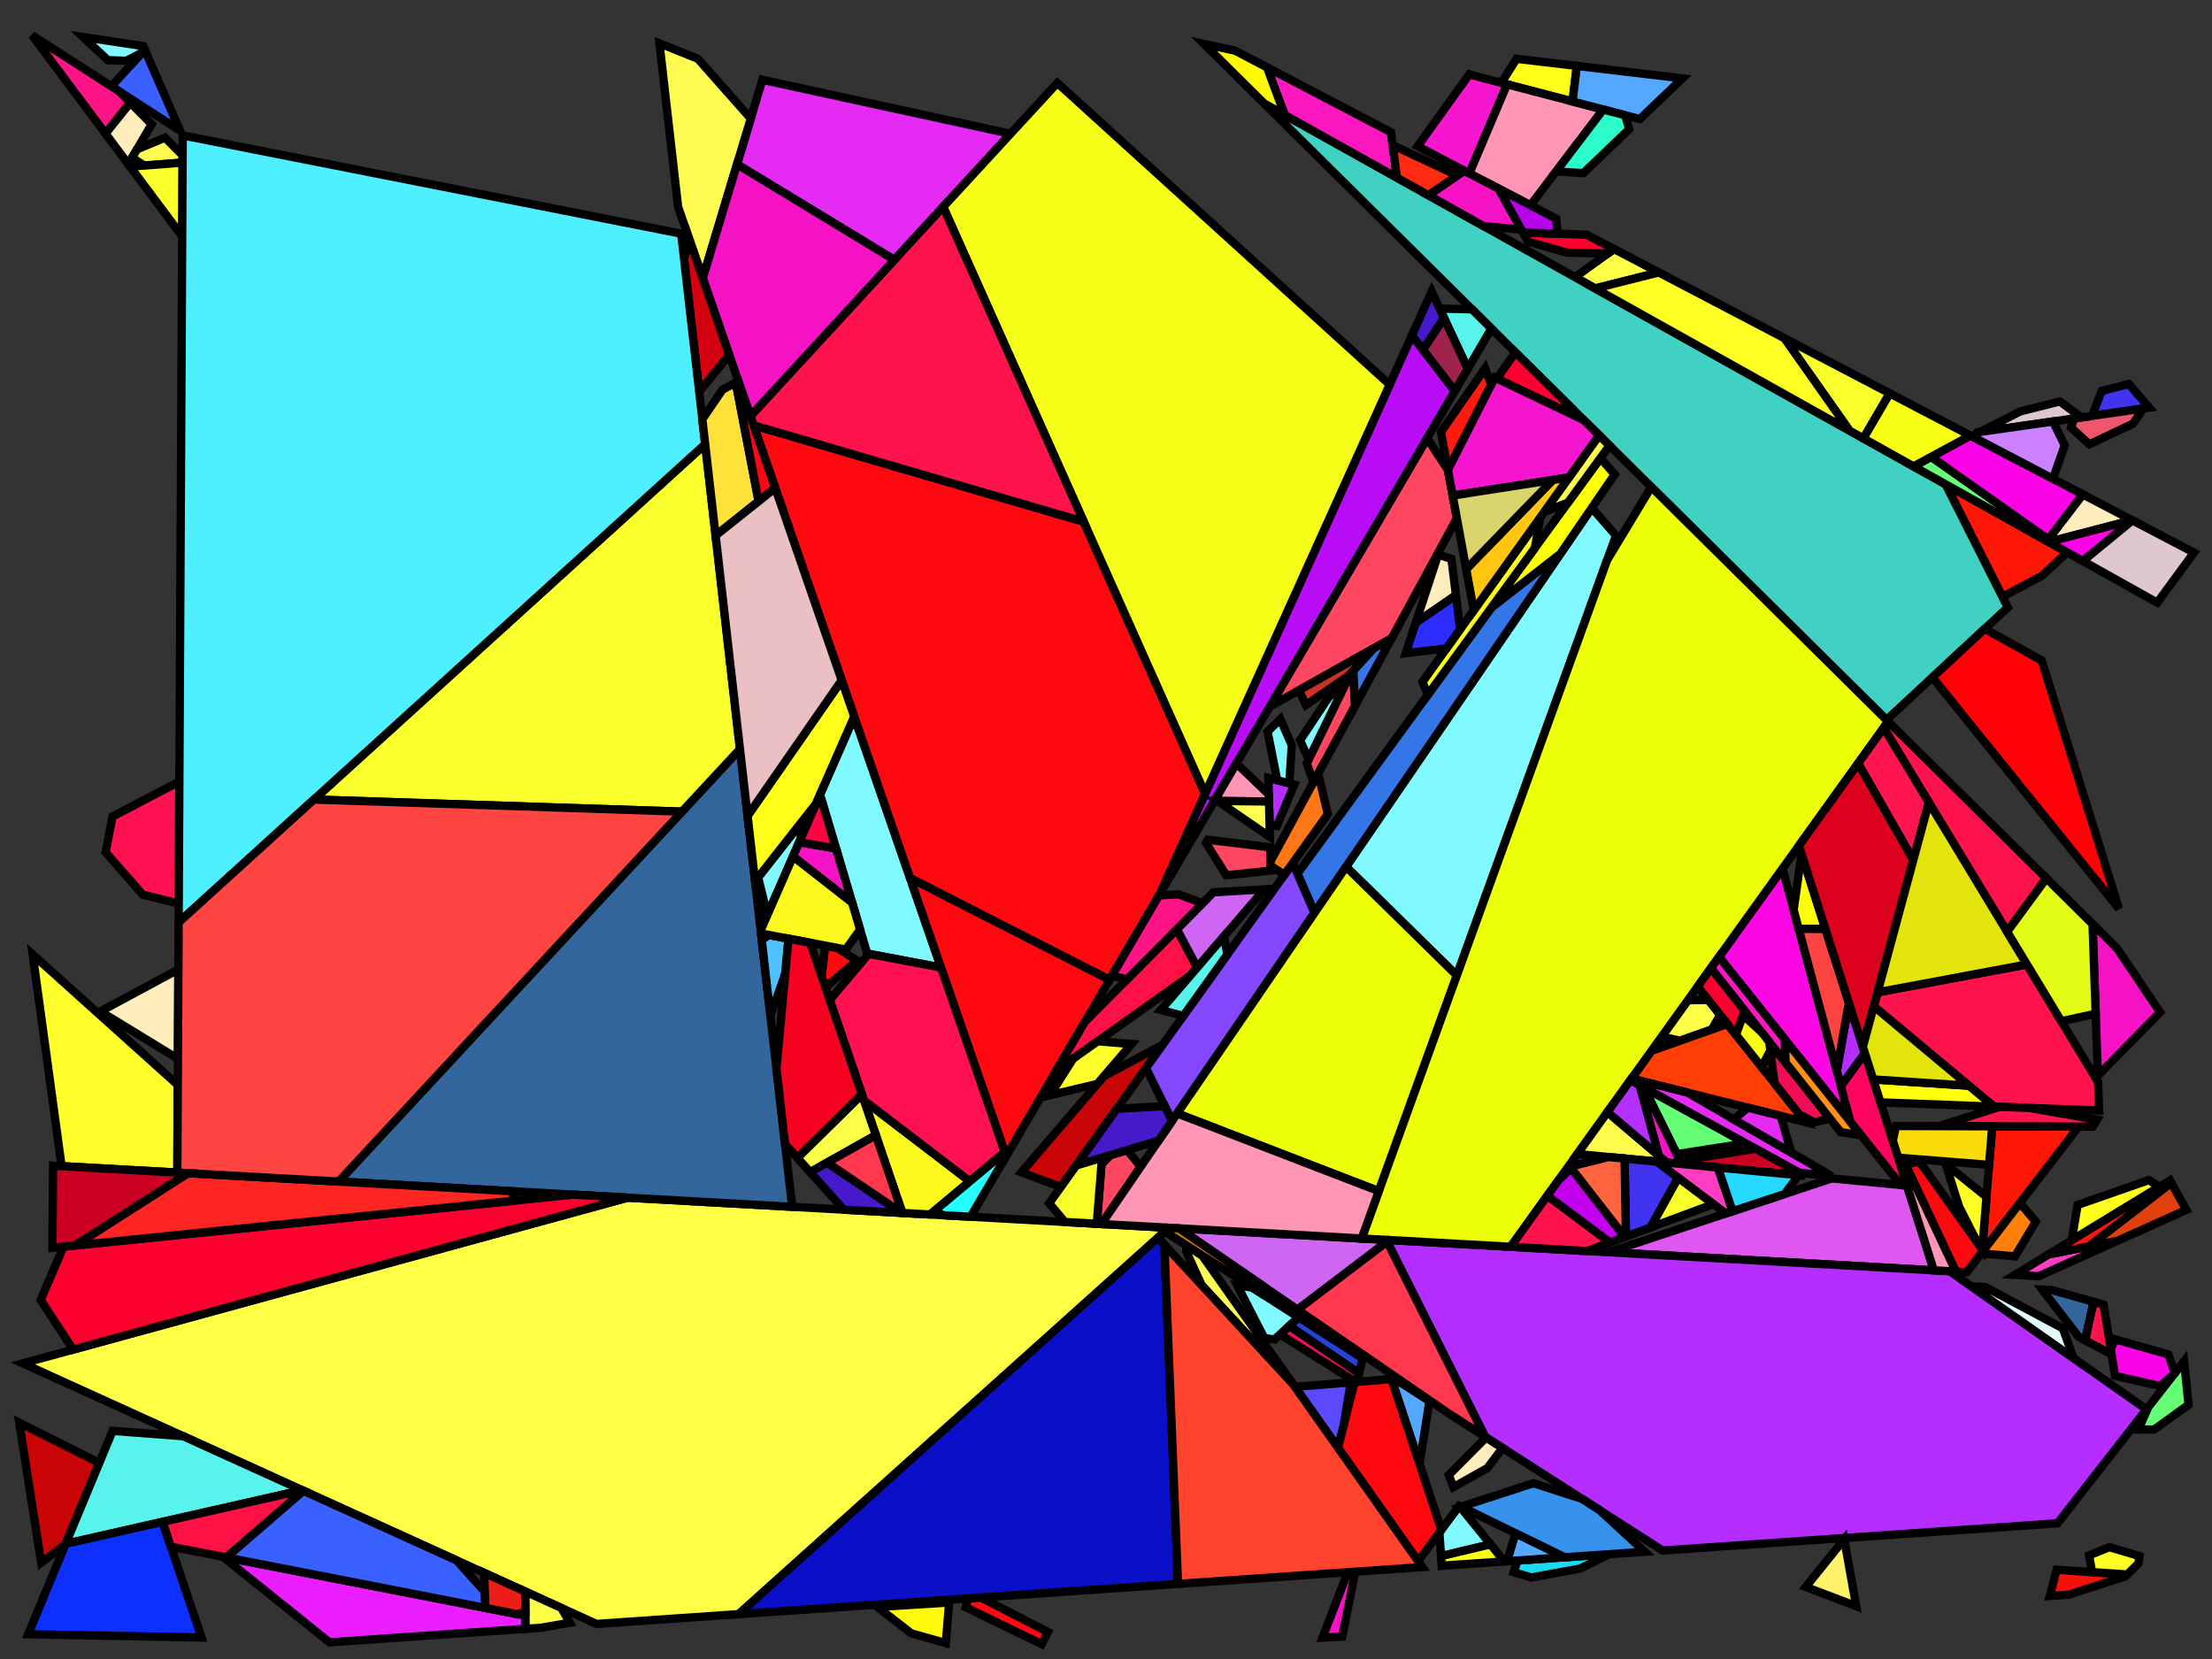 <?xml version="1.0" encoding="iso-8859-1" standalone="no"?>
<!DOCTYPE svg PUBLIC "-//W3C//DTD SVG 1.0//EN" "http://www.w3.org/TR/2001/REC-SVG-20010904/DTD/svg10.dtd">
<svg xmlns="http://www.w3.org/2000/svg" width="800" height="600">
<rect width="100%" height="100%" fill="#333333" stroke="none"/>
<path style="fill:rgb(0, 0, 0);fill-opacity:0.0;fill-rule:evenodd;stroke:rgb(0, 0, 0);stroke-width:0.0;" d="M 0, 600 L 800, 600 L 800, 0 L 0, 0 z "/>
<path style="fill:rgb(223, 86, 240);fill-opacity:1.0;fill-rule:evenodd;stroke:rgb(0, 0, 0);stroke-width:3.0;" d="M 689.669, 428.784 L 699.408, 459.439 L 581.786, 452.894 L 662.482, 426.181 z "/>
<path style="fill:rgb(182, 46, 255);fill-opacity:1.0;fill-rule:evenodd;stroke:rgb(0, 0, 0);stroke-width:3.0;" d="M 468.117, 283.763 L 461.802, 298.713 L 459.168, 298.622 L 458.732, 281.348 z "/>
<path style="fill:rgb(182, 46, 255);fill-opacity:1.0;fill-rule:evenodd;stroke:rgb(0, 0, 0);stroke-width:3.0;" d="M 674.466, 380.933 L 665.755, 392.799 L 664.305, 387.382 L 668.657, 362.651 z "/>
<path style="fill:rgb(182, 46, 255);fill-opacity:1.0;fill-rule:evenodd;stroke:rgb(0, 0, 0);stroke-width:3.0;" d="M 705.177, 459.76 L 776.308, 509.727 L 744.136, 550.921 L 601.301, 560.759 L 537.128, 519.642 L 501.363, 448.419 z "/>
<path style="fill:rgb(255, 255, 69);fill-opacity:1.0;fill-rule:evenodd;stroke:rgb(0, 0, 0);stroke-width:3.0;" d="M 599.91, 98.528 L 576.902, 104.319 L 569.626, 100.253 L 583.723, 90.054 z "/>
<path style="fill:rgb(255, 255, 69);fill-opacity:1.0;fill-rule:evenodd;stroke:rgb(0, 0, 0);stroke-width:3.0;" d="M 622.136, 367.036 L 619.113, 372.32 L 607.621, 376.388 L 600.987, 374.891 L 610.444, 361.734 L 617.85, 361.644 z "/>
<path style="fill:rgb(255, 255, 69);fill-opacity:1.0;fill-rule:evenodd;stroke:rgb(0, 0, 0);stroke-width:3.0;" d="M 418.796, 443.824 L 421.272, 445.41 L 267.159, 583.772 L 215.731, 587.314 L 8.26, 493.08 L 226.992, 433.151 z "/>
<path style="fill:rgb(252, 7, 228);fill-opacity:1.0;fill-rule:evenodd;stroke:rgb(0, 0, 0);stroke-width:3.0;" d="M 669.196, 405.656 L 621.712, 346.057 L 644.69, 314.09 z "/>
<path style="fill:rgb(202, 5, 7);fill-opacity:1.0;fill-rule:evenodd;stroke:rgb(0, 0, 0);stroke-width:3.0;" d="M 383.668, 429.292 L 369.412, 423.969 L 399.26, 389.203 L 420.499, 377.854 z "/>
<path style="fill:rgb(202, 5, 7);fill-opacity:1.0;fill-rule:evenodd;stroke:rgb(0, 0, 0);stroke-width:3.0;" d="M 35.919, 529.061 L 23.677, 558.55 L 14.889, 565.139 L 6.966, 514.549 z "/>
<path style="fill:rgb(28, 217, 240);fill-opacity:1.0;fill-rule:evenodd;stroke:rgb(0, 0, 0);stroke-width:3.0;" d="M 571.417, 567.305 L 553.813, 570.507 L 547.447, 568.631 L 548.824, 564.373 L 582.002, 562.088 z "/>
<path style="fill:rgb(255, 71, 97);fill-opacity:1.0;fill-rule:evenodd;stroke:rgb(0, 0, 0);stroke-width:3.0;" d="M 459.366, 306.451 L 459.579, 314.842 L 443.512, 316.565 L 436.14, 304.822 L 436.852, 303.705 z "/>
<path style="fill:rgb(255, 71, 97);fill-opacity:1.0;fill-rule:evenodd;stroke:rgb(0, 0, 0);stroke-width:3.0;" d="M 412.57, 421.923 L 398.353, 442.686 L 396.666, 442.593 L 398.376, 421.01 L 401.674, 417.723 L 407.599, 415.944 z "/>
<path style="fill:rgb(255, 71, 97);fill-opacity:1.0;fill-rule:evenodd;stroke:rgb(0, 0, 0);stroke-width:3.0;" d="M 490.098, 255.179 L 475.063, 282.849 L 472.596, 276.065 L 488.399, 243.635 L 489.426, 242.514 z "/>
<path style="fill:rgb(255, 71, 97);fill-opacity:1.0;fill-rule:evenodd;stroke:rgb(0, 0, 0);stroke-width:3.0;" d="M 523.688, 170.013 L 526.892, 187.46 L 503.328, 230.828 L 459.202, 255.582 L 516.135, 158.488 z "/>
<path style="fill:rgb(255, 24, 7);fill-opacity:1.0;fill-rule:evenodd;stroke:rgb(0, 0, 0);stroke-width:3.0;" d="M 747.64, 199.752 L 738.484, 208.244 L 724.191, 215.825 L 703.667, 175.173 z "/>
<path style="fill:rgb(255, 24, 7);fill-opacity:1.0;fill-rule:evenodd;stroke:rgb(0, 0, 0);stroke-width:3.0;" d="M 751.751, 407.448 L 716.816, 452.917 L 720.512, 407.35 z "/>
<path style="fill:rgb(128, 249, 255);fill-opacity:1.0;fill-rule:evenodd;stroke:rgb(0, 0, 0);stroke-width:3.0;" d="M 340.32, 349.92 L 313.651, 344.874 L 296.566, 287.408 L 308.941, 259.121 z "/>
<path style="fill:rgb(128, 249, 255);fill-opacity:1.0;fill-rule:evenodd;stroke:rgb(0, 0, 0);stroke-width:3.0;" d="M 51.785, 16.666 L 52.541, 18.402 L 45.727, 21.986 L 39.008, 21.759 L 30.045, 13.39 z "/>
<path style="fill:rgb(128, 249, 255);fill-opacity:1.0;fill-rule:evenodd;stroke:rgb(0, 0, 0);stroke-width:3.0;" d="M 452.857, 465.647 L 469.689, 476.432 L 461.008, 484.46 L 457.238, 483.907 L 447.503, 464.914 z "/>
<path style="fill:rgb(128, 249, 255);fill-opacity:1.0;fill-rule:evenodd;stroke:rgb(0, 0, 0);stroke-width:3.0;" d="M 527.825, 544.634 L 539.066, 558.528 L 521.179, 562.799 L 520.564, 554.263 L 527.765, 544.605 z "/>
<path style="fill:rgb(128, 249, 255);fill-opacity:1.0;fill-rule:evenodd;stroke:rgb(0, 0, 0);stroke-width:3.0;" d="M 473.287, 274.648 L 470.183, 267.731 L 480.361, 252.406 L 488.399, 243.635 z "/>
<path style="fill:rgb(128, 249, 255);fill-opacity:1.0;fill-rule:evenodd;stroke:rgb(0, 0, 0);stroke-width:3.0;" d="M 467.18, 269.463 L 466.319, 283.301 L 461.925, 282.17 L 458.433, 264.6 L 463.045, 260.069 z "/>
<path style="fill:rgb(128, 249, 255);fill-opacity:1.0;fill-rule:evenodd;stroke:rgb(0, 0, 0);stroke-width:3.0;" d="M 289.985, 302.45 L 277.526, 330.927 L 274.176, 317.318 L 287.811, 299.967 z "/>
<path style="fill:rgb(128, 249, 255);fill-opacity:1.0;fill-rule:evenodd;stroke:rgb(0, 0, 0);stroke-width:3.0;" d="M 584.441, 193.705 L 526.882, 352.793 L 486.826, 313.472 L 575.694, 183.681 z "/>
<path style="fill:rgb(255, 9, 16);fill-opacity:1.0;fill-rule:evenodd;stroke:rgb(0, 0, 0);stroke-width:3.0;" d="M 379, 590.242 L 376.761, 594.624 L 349.303, 581.298 L 350.123, 578.058 L 354.722, 577.741 z "/>
<path style="fill:rgb(255, 9, 16);fill-opacity:1.0;fill-rule:evenodd;stroke:rgb(0, 0, 0);stroke-width:3.0;" d="M 694.591, 420.617 L 716.901, 451.867 L 716.816, 452.917 L 711.296, 460.101 L 707.361, 459.882 L 689.205, 421.294 L 692.677, 420.332 z "/>
<path style="fill:rgb(255, 9, 16);fill-opacity:1.0;fill-rule:evenodd;stroke:rgb(0, 0, 0);stroke-width:3.0;" d="M 302.727, 342.807 L 309.929, 347.405 L 298.528, 357.093 L 297.154, 353.066 L 298.487, 342.005 z "/>
<path style="fill:rgb(255, 9, 16);fill-opacity:1.0;fill-rule:evenodd;stroke:rgb(0, 0, 0);stroke-width:3.0;" d="M 391.936, 188.68 L 435.853, 287.066 L 419.542, 323.22 L 401.279, 354.366 L 329.14, 317.569 L 272.545, 153.806 z "/>
<path style="fill:rgb(255, 9, 16);fill-opacity:1.0;fill-rule:evenodd;stroke:rgb(0, 0, 0);stroke-width:3.0;" d="M 401.279, 354.366 L 363.892, 418.127 L 329.976, 319.987 L 330.409, 318.216 z "/>
<path style="fill:rgb(255, 9, 16);fill-opacity:1.0;fill-rule:evenodd;stroke:rgb(0, 0, 0);stroke-width:3.0;" d="M 521.276, 553.308 L 512.866, 564.588 L 483.873, 523.55 L 489.903, 499.839 L 503.307, 498.764 z "/>
<path style="fill:rgb(52, 117, 231);fill-opacity:1.0;fill-rule:evenodd;stroke:rgb(0, 0, 0);stroke-width:3.0;" d="M 490.098, 255.179 L 489.426, 242.514 L 496.755, 234.516 L 503.328, 230.828 z "/>
<path style="fill:rgb(52, 117, 231);fill-opacity:1.0;fill-rule:evenodd;stroke:rgb(0, 0, 0);stroke-width:3.0;" d="M 475.398, 330.162 L 469.239, 315.975 L 539.452, 219.662 L 564.29, 200.336 z "/>
<path style="fill:rgb(50, 102, 157);fill-opacity:1.0;fill-rule:evenodd;stroke:rgb(0, 0, 0);stroke-width:3.0;" d="M 742.175, 466.594 L 757.184, 470.831 L 754.136, 484.727 L 751.748, 483.456 L 738.622, 466.426 z "/>
<path style="fill:rgb(50, 102, 157);fill-opacity:1.0;fill-rule:evenodd;stroke:rgb(0, 0, 0);stroke-width:3.0;" d="M 286.51, 436.463 L 122.464, 427.334 L 267.623, 270.926 z "/>
<path style="fill:rgb(134, 72, 255);fill-opacity:1.0;fill-rule:evenodd;stroke:rgb(0, 0, 0);stroke-width:3.0;" d="M 475.398, 330.162 L 423.897, 405.379 L 414.462, 386.286 L 467.566, 312.121 z "/>
<path style="fill:rgb(65, 209, 194);fill-opacity:1.0;fill-rule:evenodd;stroke:rgb(0, 0, 0);stroke-width:3.0;" d="M 703.667, 175.173 L 726.142, 219.691 L 682.276, 260.375 L 457.171, 37.396 z "/>
<path style="fill:rgb(255, 62, 6);fill-opacity:1.0;fill-rule:evenodd;stroke:rgb(0, 0, 0);stroke-width:3.0;" d="M 652.959, 405.823 L 590.063, 390.089 L 597.279, 380.05 L 624.749, 370.324 z "/>
<path style="fill:rgb(255, 119, 22);fill-opacity:1.0;fill-rule:evenodd;stroke:rgb(0, 0, 0);stroke-width:3.0;" d="M 480.228, 294.439 L 464.543, 316.344 L 459.536, 313.159 L 459.494, 311.504 L 476.759, 279.728 z "/>
<path style="fill:rgb(255, 16, 71);fill-opacity:1.0;fill-rule:evenodd;stroke:rgb(0, 0, 0);stroke-width:3.0;" d="M 432.973, 349.935 L 430.576, 352.727 L 382.013, 387.223 L 392.378, 369.547 L 425.628, 336.035 z "/>
<path style="fill:rgb(207, 102, 243);fill-opacity:1.0;fill-rule:evenodd;stroke:rgb(0, 0, 0);stroke-width:3.0;" d="M 501.363, 448.419 L 501.678, 449.045 L 469.257, 473.654 L 426.429, 444.249 z "/>
<path style="fill:rgb(207, 102, 243);fill-opacity:1.0;fill-rule:evenodd;stroke:rgb(0, 0, 0);stroke-width:3.0;" d="M 432.973, 349.935 L 425.628, 336.035 L 438.849, 322.71 L 457.269, 321.635 z "/>
<path style="fill:rgb(252, 27, 14);fill-opacity:1.0;fill-rule:evenodd;stroke:rgb(0, 0, 0);stroke-width:3.0;" d="M 539.298, 139.181 L 523.665, 169.891 L 521.153, 156.215 L 537.105, 133.234 z "/>
<path style="fill:rgb(255, 128, 9);fill-opacity:1.0;fill-rule:evenodd;stroke:rgb(0, 0, 0);stroke-width:3.0;" d="M 736.263, 441.845 L 728.736, 454.383 L 716.514, 453.309 L 730.539, 435.056 z "/>
<path style="fill:rgb(237, 255, 7);fill-opacity:1.0;fill-rule:evenodd;stroke:rgb(0, 0, 0);stroke-width:3.0;" d="M 526.882, 352.793 L 498.661, 430.792 L 425.741, 402.686 L 486.826, 313.472 z "/>
<path style="fill:rgb(237, 255, 7);fill-opacity:1.0;fill-rule:evenodd;stroke:rgb(0, 0, 0);stroke-width:3.0;" d="M 682.874, 260.967 L 546.337, 450.921 L 492.463, 447.923 L 581.221, 202.607 L 597.199, 176.102 z "/>
<path style="fill:rgb(37, 66, 220);fill-opacity:1.0;fill-rule:evenodd;stroke:rgb(0, 0, 0);stroke-width:3.0;" d="M 492.865, 491.281 L 491.506, 496.699 L 466.291, 479.575 L 469.689, 476.432 z "/>
<path style="fill:rgb(184, 13, 246);fill-opacity:1.0;fill-rule:evenodd;stroke:rgb(0, 0, 0);stroke-width:3.0;" d="M 526.144, 141.419 L 419.542, 323.22 L 510.64, 121.297 z "/>
<path style="fill:rgb(240, 14, 86);fill-opacity:1.0;fill-rule:evenodd;stroke:rgb(0, 0, 0);stroke-width:3.0;" d="M 661.841, 404.57 L 656.121, 405.887 L 650.729, 403.016 L 641.816, 391.8 L 640.551, 382.124 L 642.67, 380.34 z "/>
<path style="fill:rgb(240, 14, 86);fill-opacity:1.0;fill-rule:evenodd;stroke:rgb(0, 0, 0);stroke-width:3.0;" d="M 491.506, 496.699 L 490.736, 499.772 L 490.319, 499.805 L 462.996, 482.622 L 466.291, 479.575 z "/>
<path style="fill:rgb(88, 243, 234);fill-opacity:1.0;fill-rule:evenodd;stroke:rgb(0, 0, 0);stroke-width:3.0;" d="M 532.351, 111.867 L 539.386, 118.835 L 530.836, 133.416 L 520.663, 111.6 z "/>
<path style="fill:rgb(88, 243, 234);fill-opacity:1.0;fill-rule:evenodd;stroke:rgb(0, 0, 0);stroke-width:3.0;" d="M 443.885, 345.195 L 427.967, 367.426 L 419.805, 365.272 L 442.684, 338.623 z "/>
<path style="fill:rgb(88, 243, 234);fill-opacity:1.0;fill-rule:evenodd;stroke:rgb(0, 0, 0);stroke-width:3.0;" d="M 66.268, 519.427 L 109.27, 538.959 L 23.768, 558.332 L 40.724, 517.484 z "/>
<path style="fill:rgb(79, 194, 255);fill-opacity:1.0;fill-rule:evenodd;stroke:rgb(0, 0, 0);stroke-width:3.0;" d="M 285.184, 339.488 L 284.001, 352.132 L 278.636, 367.455 L 275.506, 340.017 L 277.998, 338.128 z "/>
<path style="fill:rgb(255, 255, 6);fill-opacity:1.0;fill-rule:evenodd;stroke:rgb(0, 0, 0);stroke-width:3.0;" d="M 660.186, 335.989 L 650.527, 335.901 L 648.696, 329.061 L 651.545, 308.791 z "/>
<path style="fill:rgb(255, 255, 6);fill-opacity:1.0;fill-rule:evenodd;stroke:rgb(0, 0, 0);stroke-width:3.0;" d="M 583.981, 171.577 L 564.29, 200.336 L 539.452, 219.662 L 578.817, 165.664 z "/>
<path style="fill:rgb(228, 42, 243);fill-opacity:1.0;fill-rule:evenodd;stroke:rgb(0, 0, 0);stroke-width:3.0;" d="M 610.323, 395.157 L 658.667, 423.104 L 662.464, 425.467 L 650.627, 424.087 L 589.652, 390.661 L 590.063, 390.089 z "/>
<path style="fill:rgb(228, 42, 243);fill-opacity:1.0;fill-rule:evenodd;stroke:rgb(0, 0, 0);stroke-width:3.0;" d="M 365.463, 48.384 L 323.455, 93.987 L 266.546, 59.42 L 275.732, 28.862 z "/>
<path style="fill:rgb(228, 42, 243);fill-opacity:1.0;fill-rule:evenodd;stroke:rgb(0, 0, 0);stroke-width:3.0;" d="M 644.027, 403.588 L 647.825, 416.837 L 627.068, 404.837 L 632.077, 400.599 z "/>
<path style="fill:rgb(246, 16, 10);fill-opacity:1.0;fill-rule:evenodd;stroke:rgb(0, 0, 0);stroke-width:3.0;" d="M 769.344, 569.426 L 768.645, 570.121 L 748.183, 576.721 L 741.315, 577.222 L 743.806, 567.731 z "/>
<path style="fill:rgb(255, 255, 43);fill-opacity:1.0;fill-rule:evenodd;stroke:rgb(0, 0, 0);stroke-width:3.0;" d="M 409.238, 377.581 L 396.847, 392.014 L 379.751, 396.092 L 388.085, 382.91 L 396.966, 376.601 z "/>
<path style="fill:rgb(255, 255, 43);fill-opacity:1.0;fill-rule:evenodd;stroke:rgb(0, 0, 0);stroke-width:3.0;" d="M 64.298, 392.375 L 64.132, 424.088 L 22.279, 421.759 L 11.83, 345.224 z "/>
<path style="fill:rgb(255, 237, 187);fill-opacity:1.0;fill-rule:evenodd;stroke:rgb(0, 0, 0);stroke-width:3.0;" d="M 543.387, 523.652 L 537.955, 530.937 L 525.657, 537.832 L 523.96, 533.448 L 537.494, 519.876 z "/>
<path style="fill:rgb(255, 237, 187);fill-opacity:1.0;fill-rule:evenodd;stroke:rgb(0, 0, 0);stroke-width:3.0;" d="M 524.93, 202.11 L 526.565, 215.278 L 512.013, 225.265 L 520.11, 200.612 z "/>
<path style="fill:rgb(255, 237, 187);fill-opacity:1.0;fill-rule:evenodd;stroke:rgb(0, 0, 0);stroke-width:3.0;" d="M 771.107, 188.142 L 740.94, 196.007 L 740.342, 195.672 L 753.252, 178.796 z "/>
<path style="fill:rgb(255, 237, 187);fill-opacity:1.0;fill-rule:evenodd;stroke:rgb(0, 0, 0);stroke-width:3.0;" d="M 54.866, 44.924 L 46.394, 59.36 L 38.116, 48.269 L 47.089, 37.094 z "/>
<path style="fill:rgb(255, 237, 187);fill-opacity:1.0;fill-rule:evenodd;stroke:rgb(0, 0, 0);stroke-width:3.0;" d="M 64.347, 382.938 L 36.303, 365.807 L 64.515, 350.604 z "/>
<path style="fill:rgb(13, 48, 255);fill-opacity:1.0;fill-rule:evenodd;stroke:rgb(0, 0, 0);stroke-width:3.0;" d="M 72.905, 592.23 L 10.189, 591.043 L 23.768, 558.332 L 58.792, 550.397 z "/>
<path style="fill:rgb(255, 255, 26);fill-opacity:1.0;fill-rule:evenodd;stroke:rgb(0, 0, 0);stroke-width:3.0;" d="M 780.958, 429.249 L 749.256, 448.568 L 751.407, 435.789 L 777.179, 426.784 z "/>
<path style="fill:rgb(255, 255, 26);fill-opacity:1.0;fill-rule:evenodd;stroke:rgb(0, 0, 0);stroke-width:3.0;" d="M 570.291, 23.838 L 568.727, 36.703 L 542.973, 29.957 L 548.479, 21.265 z "/>
<path style="fill:rgb(255, 255, 26);fill-opacity:1.0;fill-rule:evenodd;stroke:rgb(0, 0, 0);stroke-width:3.0;" d="M 308.941, 259.121 L 295.167, 290.605 L 273.076, 318.719 L 270.375, 295.053 L 304.412, 246.017 z "/>
<path style="fill:rgb(255, 255, 26);fill-opacity:1.0;fill-rule:evenodd;stroke:rgb(0, 0, 0);stroke-width:3.0;" d="M 555.086, 198.215 L 516.41, 251.269 L 514.464, 246.625 L 557.144, 187.019 z "/>
<path style="fill:rgb(246, 255, 24);fill-opacity:1.0;fill-rule:evenodd;stroke:rgb(0, 0, 0);stroke-width:3.0;" d="M 502.609, 139.098 L 435.853, 287.066 L 341.111, 74.82 L 382.398, 30 z "/>
<path style="fill:rgb(252, 23, 192);fill-opacity:1.0;fill-rule:evenodd;stroke:rgb(0, 0, 0);stroke-width:3.0;" d="M 645.544, 375.97 L 645.778, 384.268 L 618.776, 350.142 L 621.712, 346.057 z "/>
<path style="fill:rgb(252, 23, 192);fill-opacity:1.0;fill-rule:evenodd;stroke:rgb(0, 0, 0);stroke-width:3.0;" d="M 503.073, 47.837 L 505.216, 64.251 L 464.609, 41.554 L 458.229, 24.363 z "/>
<path style="fill:rgb(255, 19, 76);fill-opacity:1.0;fill-rule:evenodd;stroke:rgb(0, 0, 0);stroke-width:3.0;" d="M 760.796, 471.851 L 763.683, 489.811 L 754.136, 484.727 L 757.184, 470.831 z "/>
<path style="fill:rgb(255, 19, 76);fill-opacity:1.0;fill-rule:evenodd;stroke:rgb(0, 0, 0);stroke-width:3.0;" d="M 582.313, 449.344 L 573.92, 452.456 L 546.337, 450.921 L 559.62, 432.442 z "/>
<path style="fill:rgb(255, 19, 76);fill-opacity:1.0;fill-rule:evenodd;stroke:rgb(0, 0, 0);stroke-width:3.0;" d="M 391.936, 188.68 L 272.545, 153.806 L 271.401, 150.494 L 341.111, 74.82 z "/>
<path style="fill:rgb(255, 19, 76);fill-opacity:1.0;fill-rule:evenodd;stroke:rgb(0, 0, 0);stroke-width:3.0;" d="M 740.083, 317.636 L 725.911, 336.98 L 681.263, 263.207 L 682.874, 260.967 z "/>
<path style="fill:rgb(255, 19, 76);fill-opacity:1.0;fill-rule:evenodd;stroke:rgb(0, 0, 0);stroke-width:3.0;" d="M 758.814, 391.345 L 759.178, 401.644 L 721.149, 400.227 L 677.685, 363.934 L 679.05, 358.88 L 733.064, 348.798 z "/>
<path style="fill:rgb(255, 19, 76);fill-opacity:1.0;fill-rule:evenodd;stroke:rgb(0, 0, 0);stroke-width:3.0;" d="M 733.856, 400.7 L 758.403, 404.963 L 756.901, 407.464 L 705.862, 407.304 L 704.602, 406.212 L 723.209, 400.304 z "/>
<path style="fill:rgb(202, 50, 35);fill-opacity:1.0;fill-rule:evenodd;stroke:rgb(0, 0, 0);stroke-width:3.0;" d="M 487.652, 244.45 L 472.325, 254.957 L 469.754, 249.663 L 496.755, 234.516 z "/>
<path style="fill:rgb(255, 252, 81);fill-opacity:1.0;fill-rule:evenodd;stroke:rgb(0, 0, 0);stroke-width:3.0;" d="M 252.389, 21.247 L 271.522, 42.868 L 254.162, 100.612 L 245.248, 74.818 L 238.5, 15.677 z "/>
<path style="fill:rgb(255, 252, 81);fill-opacity:1.0;fill-rule:evenodd;stroke:rgb(0, 0, 0);stroke-width:3.0;" d="M 434.782, 454.066 L 467.736, 500.71 L 434.604, 464.81 L 429.022, 452.575 L 429.345, 450.583 z "/>
<path style="fill:rgb(255, 252, 81);fill-opacity:1.0;fill-rule:evenodd;stroke:rgb(0, 0, 0);stroke-width:3.0;" d="M 66.05, 56.184 L 66.037, 58.813 L 52.145, 59.862 L 47.764, 57.026 L 49.529, 54.018 L 59.69, 49.781 z "/>
<path style="fill:rgb(255, 252, 81);fill-opacity:1.0;fill-rule:evenodd;stroke:rgb(0, 0, 0);stroke-width:3.0;" d="M 582.106, 161.152 L 567.06, 181.791 L 558.505, 185.119 L 578.339, 157.42 z "/>
<path style="fill:rgb(100, 255, 119);fill-opacity:1.0;fill-rule:evenodd;stroke:rgb(0, 0, 0);stroke-width:3.0;" d="M 740.805, 195.067 L 740.342, 195.672 L 692.047, 168.679 L 698.443, 165.218 z "/>
<path style="fill:rgb(100, 255, 119);fill-opacity:1.0;fill-rule:evenodd;stroke:rgb(0, 0, 0);stroke-width:3.0;" d="M 791.525, 508.035 L 779.121, 516.999 L 773.378, 517.001 L 776.952, 508.903 L 789.9, 492.324 z "/>
<path style="fill:rgb(100, 255, 119);fill-opacity:1.0;fill-rule:evenodd;stroke:rgb(0, 0, 0);stroke-width:3.0;" d="M 631.332, 413.509 L 606.44, 417.402 L 594.576, 393.36 z "/>
<path style="fill:rgb(255, 252, 78);fill-opacity:1.0;fill-rule:evenodd;stroke:rgb(0, 0, 0);stroke-width:3.0;" d="M 602.876, 420.473 L 570.455, 417.369 L 581.362, 402.194 z "/>
<path style="fill:rgb(252, 0, 48);fill-opacity:1.0;fill-rule:evenodd;stroke:rgb(0, 0, 0);stroke-width:3.0;" d="M 630.982, 365.568 L 627.84, 374.214 L 613.995, 356.793 L 618.776, 350.142 z "/>
<path style="fill:rgb(252, 0, 48);fill-opacity:1.0;fill-rule:evenodd;stroke:rgb(0, 0, 0);stroke-width:3.0;" d="M 568.713, 147.885 L 568.813, 150.015 L 541.372, 136.915 L 548.05, 127.417 z "/>
<path style="fill:rgb(252, 0, 48);fill-opacity:1.0;fill-rule:evenodd;stroke:rgb(0, 0, 0);stroke-width:3.0;" d="M 573.863, 84.893 L 583.723, 90.054 L 581.431, 91.713 L 566.599, 91.345 L 552.662, 87.385 L 550.823, 84.082 z "/>
<path style="fill:rgb(252, 0, 48);fill-opacity:1.0;fill-rule:evenodd;stroke:rgb(0, 0, 0);stroke-width:3.0;" d="M 226.992, 433.151 L 26.422, 488.104 L 14.709, 470.116 L 22.989, 450.862 L 207.258, 432.052 z "/>
<path style="fill:rgb(246, 18, 197);fill-opacity:1.0;fill-rule:evenodd;stroke:rgb(0, 0, 0);stroke-width:3.0;" d="M 594.576, 393.36 L 608.207, 420.984 L 602.876, 420.473 L 599.943, 417.981 L 592.968, 392.478 z "/>
<path style="fill:rgb(246, 18, 197);fill-opacity:1.0;fill-rule:evenodd;stroke:rgb(0, 0, 0);stroke-width:3.0;" d="M 765.65, 342.962 L 781.22, 366.101 L 758.731, 389.003 L 756.793, 334.188 z "/>
<path style="fill:rgb(246, 18, 197);fill-opacity:1.0;fill-rule:evenodd;stroke:rgb(0, 0, 0);stroke-width:3.0;" d="M 302.358, 306.893 L 308.168, 326.433 L 286.795, 309.742 L 289.058, 304.568 z "/>
<path style="fill:rgb(246, 18, 197);fill-opacity:1.0;fill-rule:evenodd;stroke:rgb(0, 0, 0);stroke-width:3.0;" d="M 323.455, 93.987 L 271.401, 150.494 L 254.162, 100.612 L 266.546, 59.42 z "/>
<path style="fill:rgb(246, 18, 197);fill-opacity:1.0;fill-rule:evenodd;stroke:rgb(0, 0, 0);stroke-width:3.0;" d="M 485.461, 591.897 L 478.304, 592.268 L 487.433, 568.601 L 490.138, 568.415 z "/>
<path style="fill:rgb(246, 18, 197);fill-opacity:1.0;fill-rule:evenodd;stroke:rgb(0, 0, 0);stroke-width:3.0;" d="M 541.974, 68.2 L 550.25, 83.055 L 536.572, 81.777 L 516.605, 70.617 L 529.588, 61.717 z "/>
<path style="fill:rgb(246, 22, 207);fill-opacity:1.0;fill-rule:evenodd;stroke:rgb(0, 0, 0);stroke-width:3.0;" d="M 545.06, 30.504 L 531.422, 62.677 L 512.721, 52.888 L 531.359, 26.916 z "/>
<path style="fill:rgb(246, 22, 207);fill-opacity:1.0;fill-rule:evenodd;stroke:rgb(0, 0, 0);stroke-width:3.0;" d="M 572.772, 151.905 L 578.339, 157.42 L 567.416, 172.674 L 525.38, 179.229 L 523.665, 169.891 L 540.632, 136.561 z "/>
<path style="fill:rgb(255, 150, 182);fill-opacity:1.0;fill-rule:evenodd;stroke:rgb(0, 0, 0);stroke-width:3.0;" d="M 498.661, 430.792 L 492.463, 447.923 L 398.353, 442.686 L 425.741, 402.686 z "/>
<path style="fill:rgb(255, 150, 182);fill-opacity:1.0;fill-rule:evenodd;stroke:rgb(0, 0, 0);stroke-width:3.0;" d="M 579.824, 39.609 L 553.493, 74.23 L 531.422, 62.677 L 545.06, 30.504 z "/>
<path style="fill:rgb(255, 150, 182);fill-opacity:1.0;fill-rule:evenodd;stroke:rgb(0, 0, 0);stroke-width:3.0;" d="M 458.883, 287.32 L 458.947, 289.872 L 440.347, 289.685 L 439.533, 289.127 L 447.168, 276.107 z "/>
<path style="fill:rgb(255, 150, 182);fill-opacity:1.0;fill-rule:evenodd;stroke:rgb(0, 0, 0);stroke-width:3.0;" d="M 707.361, 459.882 L 699.408, 459.439 L 687.444, 421.782 L 689.205, 421.294 z "/>
<path style="fill:rgb(212, 1, 16);fill-opacity:1.0;fill-rule:evenodd;stroke:rgb(0, 0, 0);stroke-width:3.0;" d="M 263.749, 128.352 L 252.873, 141.648 L 247.411, 93.779 L 249.115, 86.008 z "/>
<path style="fill:rgb(249, 255, 43);fill-opacity:1.0;fill-rule:evenodd;stroke:rgb(0, 0, 0);stroke-width:3.0;" d="M 396.666, 442.593 L 385.128, 441.95 L 379.457, 435.173 L 389.289, 421.441 L 398.563, 418.657 z "/>
<path style="fill:rgb(249, 255, 43);fill-opacity:1.0;fill-rule:evenodd;stroke:rgb(0, 0, 0);stroke-width:3.0;" d="M 619.706, 435.481 L 596.888, 443.941 L 606.907, 425.873 z "/>
<path style="fill:rgb(249, 255, 43);fill-opacity:1.0;fill-rule:evenodd;stroke:rgb(0, 0, 0);stroke-width:3.0;" d="M 267.623, 270.926 L 246.633, 293.542 L 113.526, 289.162 L 255.039, 160.631 z "/>
<path style="fill:rgb(249, 255, 43);fill-opacity:1.0;fill-rule:evenodd;stroke:rgb(0, 0, 0);stroke-width:3.0;" d="M 683.454, 142.259 L 673.932, 158.553 L 668.903, 155.742 L 645.345, 122.311 z "/>
<path style="fill:rgb(249, 255, 43);fill-opacity:1.0;fill-rule:evenodd;stroke:rgb(0, 0, 0);stroke-width:3.0;" d="M 65.897, 85.494 L 47.055, 60.246 L 66.037, 58.813 z "/>
<path style="fill:rgb(58, 97, 255);fill-opacity:1.0;fill-rule:evenodd;stroke:rgb(0, 0, 0);stroke-width:3.0;" d="M 65.105, 47.243 L 40.25, 31.219 L 51.599, 18.897 L 52.541, 18.402 z "/>
<path style="fill:rgb(252, 2, 231);fill-opacity:1.0;fill-rule:evenodd;stroke:rgb(0, 0, 0);stroke-width:3.0;" d="M 771.219, 188.201 L 753.286, 202.907 L 740.94, 196.007 L 771.107, 188.142 z "/>
<path style="fill:rgb(252, 2, 231);fill-opacity:1.0;fill-rule:evenodd;stroke:rgb(0, 0, 0);stroke-width:3.0;" d="M 784.222, 489.836 L 786.544, 496.622 L 786.326, 496.9 L 781.248, 501.298 L 764.93, 497.567 L 763.392, 487.998 L 764.911, 484.377 z "/>
<path style="fill:rgb(252, 2, 231);fill-opacity:1.0;fill-rule:evenodd;stroke:rgb(0, 0, 0);stroke-width:3.0;" d="M 753.252, 178.796 L 740.805, 195.067 L 698.443, 165.218 L 712.639, 157.537 z "/>
<path style="fill:rgb(44, 45, 255);fill-opacity:1.0;fill-rule:evenodd;stroke:rgb(0, 0, 0);stroke-width:3.0;" d="M 528.094, 227.589 L 523.141, 234.507 L 508.412, 236.23 L 512.013, 225.265 L 526.565, 215.278 z "/>
<path style="fill:rgb(85, 168, 255);fill-opacity:1.0;fill-rule:evenodd;stroke:rgb(0, 0, 0);stroke-width:3.0;" d="M 516.976, 506.73 L 513.732, 527.362 L 512.619, 527.029 L 503.307, 498.764 L 504.406, 498.676 z "/>
<path style="fill:rgb(85, 168, 255);fill-opacity:1.0;fill-rule:evenodd;stroke:rgb(0, 0, 0);stroke-width:3.0;" d="M 608.458, 28.341 L 593.054, 43.075 L 568.727, 36.703 L 570.291, 23.838 z "/>
<path style="fill:rgb(85, 168, 255);fill-opacity:1.0;fill-rule:evenodd;stroke:rgb(0, 0, 0);stroke-width:3.0;" d="M 565.925, 563.195 L 545.092, 564.63 L 548.102, 554.512 z "/>
<path style="fill:rgb(255, 1, 6);fill-opacity:1.0;fill-rule:evenodd;stroke:rgb(0, 0, 0);stroke-width:3.0;" d="M 738.407, 238.852 L 766.323, 328.585 L 698.885, 244.971 L 717.806, 227.422 z "/>
<path style="fill:rgb(252, 249, 30);fill-opacity:1.0;fill-rule:evenodd;stroke:rgb(0, 0, 0);stroke-width:3.0;" d="M 308.168, 326.433 L 311.063, 336.172 L 305.916, 343.41 L 275.23, 337.604 L 275.101, 336.47 L 286.795, 309.742 z "/>
<path style="fill:rgb(252, 249, 30);fill-opacity:1.0;fill-rule:evenodd;stroke:rgb(0, 0, 0);stroke-width:3.0;" d="M 350.756, 427.242 L 336.404, 439.239 L 326.349, 438.68 L 312.464, 397.961 z "/>
<path style="fill:rgb(255, 17, 82);fill-opacity:1.0;fill-rule:evenodd;stroke:rgb(0, 0, 0);stroke-width:3.0;" d="M 64.639, 326.797 L 51.636, 323.547 L 38.195, 308.223 L 40.7, 295.297 L 64.87, 282.671 z "/>
<path style="fill:rgb(255, 17, 82);fill-opacity:1.0;fill-rule:evenodd;stroke:rgb(0, 0, 0);stroke-width:3.0;" d="M 340.32, 349.92 L 363.392, 416.679 L 350.756, 427.242 L 312.464, 397.961 L 300.091, 361.676 L 314.161, 344.97 z "/>
<path style="fill:rgb(255, 43, 18);fill-opacity:1.0;fill-rule:evenodd;stroke:rgb(0, 0, 0);stroke-width:3.0;" d="M 527.042, 63.462 L 516.605, 70.617 L 505.216, 64.251 L 503.681, 52.492 z "/>
<path style="fill:rgb(64, 52, 240);fill-opacity:1.0;fill-rule:evenodd;stroke:rgb(0, 0, 0);stroke-width:3.0;" d="M 599.252, 420.126 L 606.907, 425.873 L 596.888, 443.941 L 588.044, 447.22 L 587.543, 419.005 z "/>
<path style="fill:rgb(64, 52, 240);fill-opacity:1.0;fill-rule:evenodd;stroke:rgb(0, 0, 0);stroke-width:3.0;" d="M 777.261, 147.44 L 756.638, 150.399 L 760.111, 141.368 L 769.94, 138.891 z "/>
<path style="fill:rgb(78, 240, 255);fill-opacity:1.0;fill-rule:evenodd;stroke:rgb(0, 0, 0);stroke-width:3.0;" d="M 246.353, 84.506 L 255.039, 160.631 L 64.604, 333.596 L 66.088, 48.97 z "/>
<path style="fill:rgb(179, 48, 255);fill-opacity:1.0;fill-rule:evenodd;stroke:rgb(0, 0, 0);stroke-width:3.0;" d="M 592.968, 392.478 L 599.943, 417.981 L 581.362, 402.194 L 589.652, 390.661 z "/>
<path style="fill:rgb(249, 220, 9);fill-opacity:1.0;fill-rule:evenodd;stroke:rgb(0, 0, 0);stroke-width:3.0;" d="M 720.512, 407.35 L 719.381, 421.291 L 686.464, 418.697 L 684.535, 412.626 L 685.706, 407.241 z "/>
<path style="fill:rgb(255, 197, 17);fill-opacity:1.0;fill-rule:evenodd;stroke:rgb(0, 0, 0);stroke-width:3.0;" d="M 533.003, 220.734 L 530.267, 205.836 L 561.594, 173.582 L 567.416, 172.674 z "/>
<path style="fill:rgb(217, 212, 108);fill-opacity:1.0;fill-rule:evenodd;stroke:rgb(0, 0, 0);stroke-width:3.0;" d="M 530.267, 205.836 L 525.38, 179.229 L 561.594, 173.582 z "/>
<path style="fill:rgb(234, 30, 255);fill-opacity:1.0;fill-rule:evenodd;stroke:rgb(0, 0, 0);stroke-width:3.0;" d="M 190.056, 584.351 L 190.12, 589.078 L 119.162, 593.965 L 80.63, 563.031 z "/>
<path style="fill:rgb(56, 97, 255);fill-opacity:1.0;fill-rule:evenodd;stroke:rgb(0, 0, 0);stroke-width:3.0;" d="M 165.131, 564.331 L 175.344, 575.72 L 175.561, 581.527 L 81.816, 563.262 L 109.681, 539.146 z "/>
<path style="fill:rgb(255, 17, 70);fill-opacity:1.0;fill-rule:evenodd;stroke:rgb(0, 0, 0);stroke-width:3.0;" d="M 109.681, 539.146 L 81.816, 563.262 L 61.818, 559.366 L 58.792, 550.397 L 109.27, 538.959 z "/>
<path style="fill:rgb(255, 255, 37);fill-opacity:1.0;fill-rule:evenodd;stroke:rgb(0, 0, 0);stroke-width:3.0;" d="M 773.801, 562.783 L 773.362, 565.436 L 769.344, 569.426 L 756.641, 568.583 L 755.541, 562.512 L 762.86, 559.556 z "/>
<path style="fill:rgb(255, 255, 37);fill-opacity:1.0;fill-rule:evenodd;stroke:rgb(0, 0, 0);stroke-width:3.0;" d="M 705.191, 422.194 L 718.443, 432.856 L 716.901, 451.867 L 715.168, 449.439 L 708.511, 436.349 L 703.995, 422.016 z "/>
<path style="fill:rgb(255, 255, 37);fill-opacity:1.0;fill-rule:evenodd;stroke:rgb(0, 0, 0);stroke-width:3.0;" d="M 645.345, 122.311 L 668.903, 155.742 L 576.902, 104.319 L 599.91, 98.528 z "/>
<path style="fill:rgb(252, 255, 72);fill-opacity:1.0;fill-rule:evenodd;stroke:rgb(0, 0, 0);stroke-width:3.0;" d="M 203.008, 581.535 L 206.138, 586.881 L 195.594, 588.701 L 190.12, 589.078 L 189.938, 575.599 z "/>
<path style="fill:rgb(252, 255, 72);fill-opacity:1.0;fill-rule:evenodd;stroke:rgb(0, 0, 0);stroke-width:3.0;" d="M 316.76, 410.559 L 293.016, 423.928 L 288.379, 418.753 L 311.718, 395.773 z "/>
<path style="fill:rgb(246, 2, 33);fill-opacity:1.0;fill-rule:evenodd;stroke:rgb(0, 0, 0);stroke-width:3.0;" d="M 293.031, 340.972 L 311.718, 395.773 L 288.379, 418.753 L 283.922, 413.779 L 280.797, 386.396 L 285.184, 339.488 z "/>
<path style="fill:rgb(255, 20, 136);fill-opacity:1.0;fill-rule:evenodd;stroke:rgb(0, 0, 0);stroke-width:3.0;" d="M 43.037, 33.015 L 47.089, 37.094 L 38.116, 48.269 L 11.612, 12.755 z "/>
<path style="fill:rgb(255, 20, 136);fill-opacity:1.0;fill-rule:evenodd;stroke:rgb(0, 0, 0);stroke-width:3.0;" d="M 434.905, 326.685 L 407.694, 354.11 L 402.082, 352.997 L 419.168, 323.859 L 426.238, 323.446 z "/>
<path style="fill:rgb(54, 146, 237);fill-opacity:1.0;fill-rule:evenodd;stroke:rgb(0, 0, 0);stroke-width:3.0;" d="M 572.13, 542.069 L 578.408, 546.091 L 594.838, 561.204 L 565.925, 563.195 L 528.413, 544.921 L 554.59, 536.424 z "/>
<path style="fill:rgb(255, 37, 34);fill-opacity:1.0;fill-rule:evenodd;stroke:rgb(0, 0, 0);stroke-width:3.0;" d="M 186.052, 430.872 L 185.302, 434.294 L 27.146, 450.438 L 67.968, 424.301 z "/>
<path style="fill:rgb(70, 25, 202);fill-opacity:1.0;fill-rule:evenodd;stroke:rgb(0, 0, 0);stroke-width:3.0;" d="M 522.262, 115.029 L 514.659, 126.514 L 510.64, 121.297 L 517.793, 105.443 z "/>
<path style="fill:rgb(70, 25, 202);fill-opacity:1.0;fill-rule:evenodd;stroke:rgb(0, 0, 0);stroke-width:3.0;" d="M 326.149, 438.668 L 305.18, 437.502 L 293.016, 423.928 L 299.122, 420.49 z "/>
<path style="fill:rgb(70, 25, 202);fill-opacity:1.0;fill-rule:evenodd;stroke:rgb(0, 0, 0);stroke-width:3.0;" d="M 423.897, 405.379 L 419.01, 412.518 L 389.289, 421.441 L 403.93, 400.995 L 421.266, 400.055 z "/>
<path style="fill:rgb(255, 243, 105);fill-opacity:1.0;fill-rule:evenodd;stroke:rgb(0, 0, 0);stroke-width:3.0;" d="M 671.32, 580.877 L 653.064, 573.935 L 666.987, 556.666 z "/>
<path style="fill:rgb(255, 69, 65);fill-opacity:1.0;fill-rule:evenodd;stroke:rgb(0, 0, 0);stroke-width:3.0;" d="M 660.186, 335.989 L 668.657, 362.651 L 664.305, 387.382 L 650.527, 335.901 z "/>
<path style="fill:rgb(255, 69, 65);fill-opacity:1.0;fill-rule:evenodd;stroke:rgb(0, 0, 0);stroke-width:3.0;" d="M 246.633, 293.542 L 122.464, 427.334 L 64.132, 424.088 L 64.604, 333.596 L 113.526, 289.162 z "/>
<path style="fill:rgb(237, 86, 108);fill-opacity:1.0;fill-rule:evenodd;stroke:rgb(0, 0, 0);stroke-width:3.0;" d="M 771.4, 153.247 L 755.643, 160.704 L 748.988, 154.616 L 750.141, 151.332 L 775.191, 147.737 z "/>
<path style="fill:rgb(204, 0, 34);fill-opacity:1.0;fill-rule:evenodd;stroke:rgb(0, 0, 0);stroke-width:3.0;" d="M 67.968, 424.301 L 27.146, 450.438 L 18.952, 451.274 L 19.201, 421.588 z "/>
<path style="fill:rgb(204, 0, 34);fill-opacity:1.0;fill-rule:evenodd;stroke:rgb(0, 0, 0);stroke-width:3.0;" d="M 652.747, 425.248 L 608.207, 420.984 L 607.604, 419.762 L 634.931, 415.482 z "/>
<path style="fill:rgb(252, 144, 24);fill-opacity:1.0;fill-rule:evenodd;stroke:rgb(0, 0, 0);stroke-width:3.0;" d="M 673.154, 410.624 L 665.719, 409.471 L 645.778, 384.268 L 645.544, 375.97 z "/>
<path style="fill:rgb(255, 4, 67);fill-opacity:1.0;fill-rule:evenodd;stroke:rgb(0, 0, 0);stroke-width:3.0;" d="M 302.358, 306.893 L 289.058, 304.568 L 296.566, 287.408 z "/>
<path style="fill:rgb(220, 2, 30);fill-opacity:1.0;fill-rule:evenodd;stroke:rgb(0, 0, 0);stroke-width:3.0;" d="M 691.995, 310.965 L 673.724, 378.597 L 650.611, 305.852 L 672.036, 276.045 z "/>
<path style="fill:rgb(255, 22, 81);fill-opacity:1.0;fill-rule:evenodd;stroke:rgb(0, 0, 0);stroke-width:3.0;" d="M 697.603, 290.206 L 691.995, 310.965 L 672.036, 276.045 L 681.263, 263.207 z "/>
<path style="fill:rgb(255, 249, 7);fill-opacity:1.0;fill-rule:evenodd;stroke:rgb(0, 0, 0);stroke-width:3.0;" d="M 446.698, 18.327 L 458.229, 24.363 L 464.609, 41.554 L 457.171, 37.396 L 435.479, 15.909 z "/>
<path style="fill:rgb(159, 35, 76);fill-opacity:1.0;fill-rule:evenodd;stroke:rgb(0, 0, 0);stroke-width:3.0;" d="M 530.836, 133.416 L 526.144, 141.419 L 514.659, 126.514 L 522.262, 115.029 z "/>
<path style="fill:rgb(255, 5, 95);fill-opacity:1.0;fill-rule:evenodd;stroke:rgb(0, 0, 0);stroke-width:3.0;" d="M 689.669, 428.784 L 687.454, 428.572 L 669.196, 405.656 L 665.755, 392.799 L 674.466, 380.933 z "/>
<path style="fill:rgb(37, 255, 255);fill-opacity:1.0;fill-rule:evenodd;stroke:rgb(0, 0, 0);stroke-width:3.0;" d="M 363.892, 418.127 L 351.035, 440.053 L 341.348, 439.514 L 337.736, 438.126 L 363.392, 416.679 z "/>
<path style="fill:rgb(255, 61, 194);fill-opacity:1.0;fill-rule:evenodd;stroke:rgb(0, 0, 0);stroke-width:3.0;" d="M 737.331, 461.55 L 728.739, 461.072 L 740.858, 453.686 L 765.895, 448.716 z "/>
<path style="fill:rgb(255, 61, 194);fill-opacity:1.0;fill-rule:evenodd;stroke:rgb(0, 0, 0);stroke-width:3.0;" d="M 621.284, 422.236 L 626.616, 438.053 L 624.198, 438.854 L 599.252, 420.126 z "/>
<path style="fill:rgb(38, 217, 255);fill-opacity:1.0;fill-rule:evenodd;stroke:rgb(0, 0, 0);stroke-width:3.0;" d="M 650.573, 425.04 L 645.401, 431.835 L 626.616, 438.053 L 621.284, 422.236 z "/>
<path style="fill:rgb(91, 74, 255);fill-opacity:1.0;fill-rule:evenodd;stroke:rgb(0, 0, 0);stroke-width:3.0;" d="M 486.111, 514.75 L 483.873, 523.55 L 468.341, 501.567 L 488.507, 499.951 z "/>
<path style="fill:rgb(237, 30, 23);fill-opacity:1.0;fill-rule:evenodd;stroke:rgb(0, 0, 0);stroke-width:3.0;" d="M 189.938, 575.599 L 190.038, 582.993 L 186.995, 583.755 L 175.561, 581.527 L 175.087, 568.853 z "/>
<path style="fill:rgb(226, 255, 255);fill-opacity:1.0;fill-rule:evenodd;stroke:rgb(0, 0, 0);stroke-width:3.0;" d="M 717.933, 465.449 L 746.033, 480.412 L 749.942, 491.206 L 712.94, 465.213 z "/>
<path style="fill:rgb(217, 115, 9);fill-opacity:1.0;fill-rule:evenodd;stroke:rgb(0, 0, 0);stroke-width:3.0;" d="M 426.429, 444.249 L 456.217, 464.701 L 455.689, 467.462 L 422.829, 446.408 L 423.102, 444.064 z "/>
<path style="fill:rgb(223, 199, 207);fill-opacity:1.0;fill-rule:evenodd;stroke:rgb(0, 0, 0);stroke-width:3.0;" d="M 793.48, 199.854 L 780.199, 217.95 L 753.286, 202.907 L 771.219, 188.201 z "/>
<path style="fill:rgb(223, 199, 207);fill-opacity:1.0;fill-rule:evenodd;stroke:rgb(0, 0, 0);stroke-width:3.0;" d="M 752.762, 150.956 L 716.143, 156.21 L 730.689, 148.782 L 744.962, 145.185 z "/>
<path style="fill:rgb(255, 255, 12);fill-opacity:1.0;fill-rule:evenodd;stroke:rgb(0, 0, 0);stroke-width:3.0;" d="M 712.09, 392.662 L 721.149, 400.227 L 680.11, 398.697 L 677.472, 390.395 z "/>
<path style="fill:rgb(228, 228, 13);fill-opacity:1.0;fill-rule:evenodd;stroke:rgb(0, 0, 0);stroke-width:3.0;" d="M 733.064, 348.798 L 679.05, 358.88 L 697.603, 290.206 z "/>
<path style="fill:rgb(228, 228, 13);fill-opacity:1.0;fill-rule:evenodd;stroke:rgb(0, 0, 0);stroke-width:3.0;" d="M 712.09, 392.662 L 677.472, 390.395 L 673.724, 378.597 L 677.685, 363.934 z "/>
<path style="fill:rgb(255, 226, 57);fill-opacity:1.0;fill-rule:evenodd;stroke:rgb(0, 0, 0);stroke-width:3.0;" d="M 274.366, 181.285 L 258.809, 193.677 L 254.007, 151.593 L 261.324, 140.897 L 266.11, 138.403 z "/>
<path style="fill:rgb(255, 3, 22);fill-opacity:1.0;fill-rule:evenodd;stroke:rgb(0, 0, 0);stroke-width:3.0;" d="M 280.385, 176.491 L 274.366, 181.285 L 266.11, 138.403 L 267.052, 137.912 z "/>
<path style="fill:rgb(194, 0, 237);fill-opacity:1.0;fill-rule:evenodd;stroke:rgb(0, 0, 0);stroke-width:3.0;" d="M 587.618, 447.378 L 582.313, 449.344 L 559.62, 432.442 L 563.745, 426.703 L 568.243, 422.466 z "/>
<path style="fill:rgb(255, 56, 78);fill-opacity:1.0;fill-rule:evenodd;stroke:rgb(0, 0, 0);stroke-width:3.0;" d="M 326.349, 438.68 L 326.149, 438.668 L 299.122, 420.49 L 316.76, 410.559 z "/>
<path style="fill:rgb(255, 56, 78);fill-opacity:1.0;fill-rule:evenodd;stroke:rgb(0, 0, 0);stroke-width:3.0;" d="M 537.128, 519.642 L 523.824, 511.118 L 469.257, 473.654 L 501.678, 449.045 z "/>
<path style="fill:rgb(249, 255, 20);fill-opacity:1.0;fill-rule:evenodd;stroke:rgb(0, 0, 0);stroke-width:3.0;" d="M 712.639, 157.537 L 692.047, 168.679 L 673.932, 158.553 L 683.454, 142.259 z "/>
<path style="fill:rgb(249, 255, 20);fill-opacity:1.0;fill-rule:evenodd;stroke:rgb(0, 0, 0);stroke-width:3.0;" d="M 637.134, 373.343 L 639.853, 376.78 L 640.265, 379.936 L 637.148, 385.927 L 627.84, 374.214 L 630.412, 367.134 z "/>
<path style="fill:rgb(249, 255, 20);fill-opacity:1.0;fill-rule:evenodd;stroke:rgb(0, 0, 0);stroke-width:3.0;" d="M 544.06, 564.701 L 521.429, 566.26 L 521.179, 562.799 L 539.066, 558.528 z "/>
<path style="fill:rgb(204, 130, 255);fill-opacity:1.0;fill-rule:evenodd;stroke:rgb(0, 0, 0);stroke-width:3.0;" d="M 746.727, 161.059 L 742.482, 173.158 L 713.656, 158.069 L 715.069, 156.364 L 742.497, 152.428 z "/>
<path style="fill:rgb(255, 249, 12);fill-opacity:1.0;fill-rule:evenodd;stroke:rgb(0, 0, 0);stroke-width:3.0;" d="M 342.058, 594.249 L 329.566, 590.709 L 317.291, 581.182 L 343.26, 579.572 z "/>
<path style="fill:rgb(44, 252, 204);fill-opacity:1.0;fill-rule:evenodd;stroke:rgb(0, 0, 0);stroke-width:3.0;" d="M 587.766, 41.69 L 589.227, 46.735 L 572.623, 62.617 L 562.784, 62.015 L 579.824, 39.609 z "/>
<path style="fill:rgb(10, 16, 199);fill-opacity:1.0;fill-rule:evenodd;stroke:rgb(0, 0, 0);stroke-width:3.0;" d="M 421.114, 450.193 L 426.048, 572.829 L 267.159, 583.772 L 418.772, 447.655 z "/>
<path style="fill:rgb(255, 67, 44);fill-opacity:1.0;fill-rule:evenodd;stroke:rgb(0, 0, 0);stroke-width:3.0;" d="M 467.736, 500.71 L 514.39, 566.745 L 426.048, 572.829 L 421.114, 450.193 z "/>
<path style="fill:rgb(226, 252, 21);fill-opacity:1.0;fill-rule:evenodd;stroke:rgb(0, 0, 0);stroke-width:3.0;" d="M 756.793, 334.188 L 757.939, 366.619 L 745.503, 369.35 L 725.911, 336.98 L 740.083, 317.636 z "/>
<path style="fill:rgb(255, 100, 64);fill-opacity:1.0;fill-rule:evenodd;stroke:rgb(0, 0, 0);stroke-width:3.0;" d="M 587.543, 419.005 L 588.044, 447.22 L 587.618, 447.378 L 568.243, 422.466 L 569.201, 421.563 L 581.746, 418.45 z "/>
<path style="fill:rgb(223, 64, 12);fill-opacity:1.0;fill-rule:evenodd;stroke:rgb(0, 0, 0);stroke-width:3.0;" d="M 790.716, 437.564 L 765.895, 448.716 L 755.394, 450.8 L 785.243, 427.735 z "/>
<path style="fill:rgb(255, 18, 18);fill-opacity:1.0;fill-rule:evenodd;stroke:rgb(0, 0, 0);stroke-width:3.0;" d="M 785.243, 427.735 L 755.394, 450.8 L 740.858, 453.686 L 784.787, 426.915 z "/>
<path style="fill:rgb(234, 192, 194);fill-opacity:1.0;fill-rule:evenodd;stroke:rgb(0, 0, 0);stroke-width:3.0;" d="M 304.412, 246.017 L 270.375, 295.053 L 258.809, 193.677 L 280.385, 176.491 z "/>
<path style="fill:rgb(255, 255, 81);fill-opacity:1.0;fill-rule:evenodd;stroke:rgb(0, 0, 0);stroke-width:3.0;" d="M 458.947, 289.872 L 459.271, 302.67 L 440.347, 289.685 z "/>
<path style="fill:rgb(184, 4, 234);fill-opacity:1.0;fill-rule:evenodd;stroke:rgb(0, 0, 0);stroke-width:3.0;" d="M 562.823, 79.114 L 563.369, 84.524 L 550.823, 84.082 L 541.974, 68.2 z "/>
</svg>